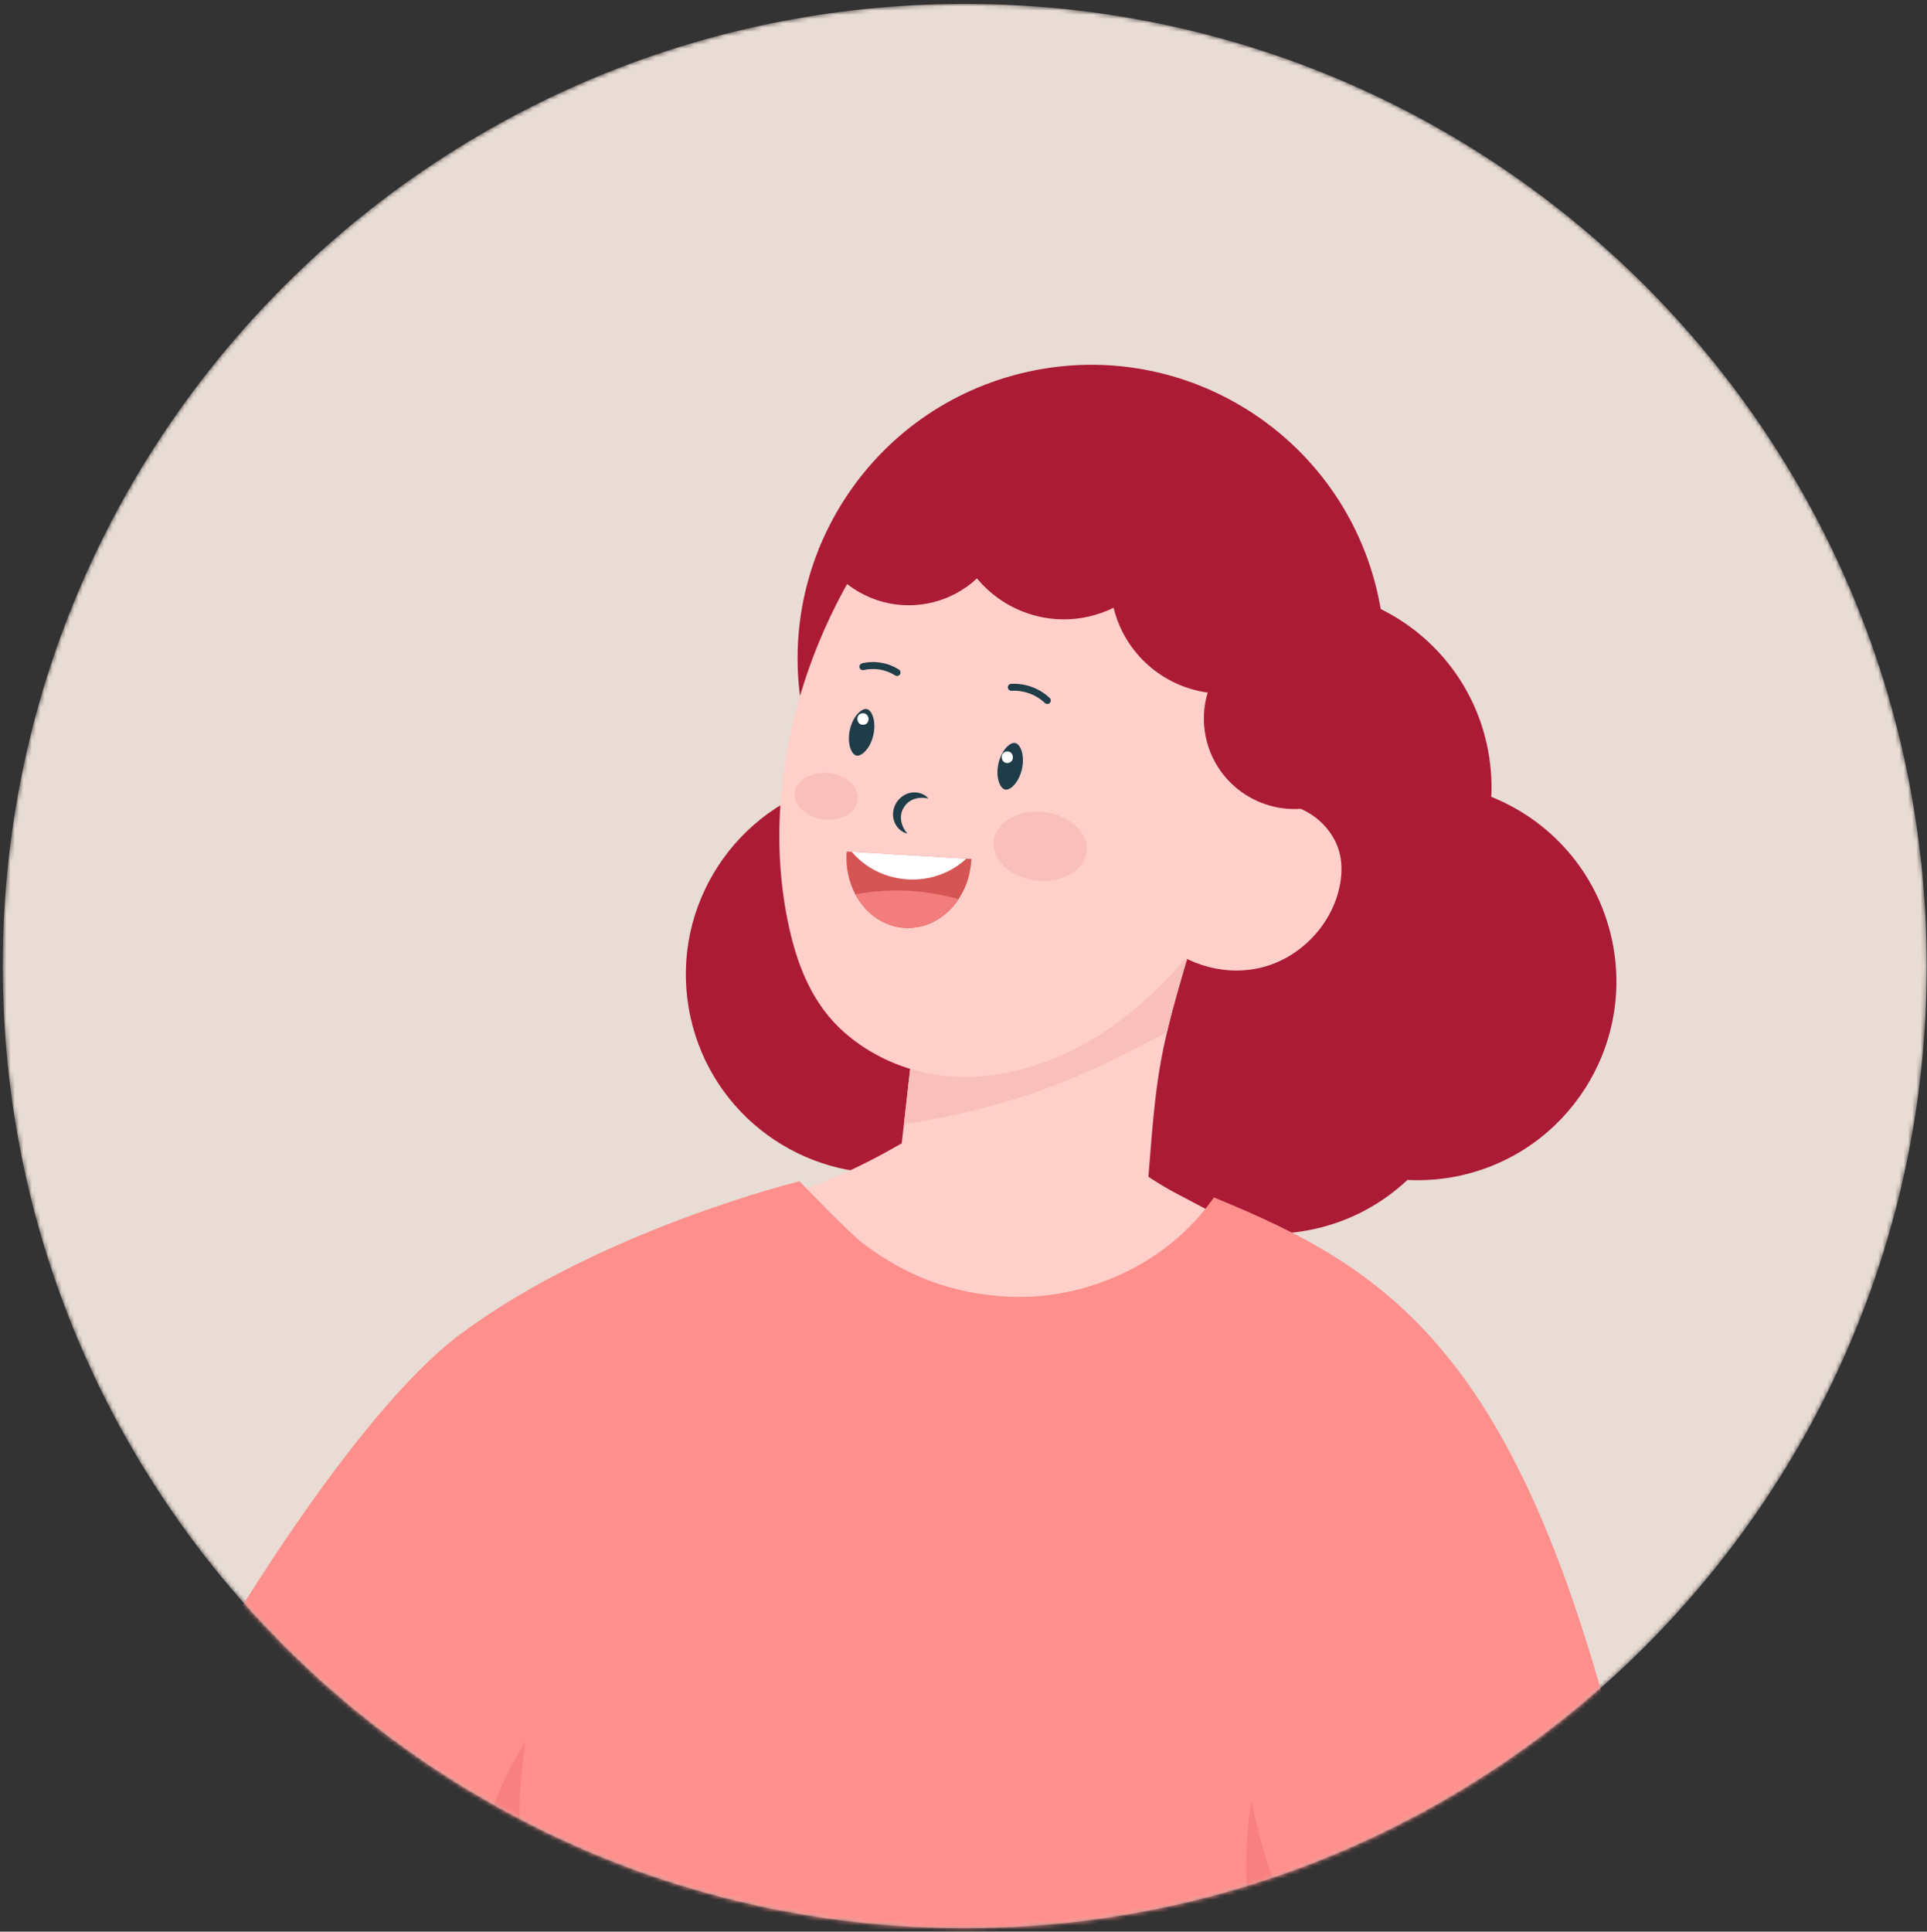 <svg width="454" height="455" viewBox="0 0 454 455" fill="none" xmlns="http://www.w3.org/2000/svg">
<rect x="0" y="0" width="454" height="455" fill="#333333" stroke="none"/>
<mask id="mask0_1370_997" style="mask-type:luminance" maskUnits="userSpaceOnUse" x="0" y="0" width="454" height="455">
<path d="M227.291 454.218C352.467 454.218 453.943 352.742 453.943 227.566C453.943 102.39 352.467 0.914 227.291 0.914C102.115 0.914 0.639 102.39 0.639 227.566C0.639 352.742 102.115 454.218 227.291 454.218Z" fill="white"/>
</mask>
<g mask="url(#mask0_1370_997)">
<path d="M227.291 454.218C352.467 454.218 453.943 352.742 453.943 227.566C453.943 102.39 352.467 0.914 227.291 0.914C102.115 0.914 0.639 102.39 0.639 227.566C0.639 352.742 102.115 454.218 227.291 454.218Z" fill="#E8DCD4"/>
</g>
<mask id="mask1_1370_997" style="mask-type:luminance" maskUnits="userSpaceOnUse" x="0" y="0" width="454" height="455">
<path d="M227.291 454.218C352.467 454.218 453.943 352.742 453.943 227.566C453.943 102.39 352.467 0.914 227.291 0.914C102.115 0.914 0.639 102.39 0.639 227.566C0.639 352.742 102.115 454.218 227.291 454.218Z" fill="white"/>
</mask>
<g mask="url(#mask1_1370_997)">
<path d="M-247.755 642.544C-236.713 633.315 -225.663 624.088 -214.611 614.855C-204.017 606.001 -194.832 598.403 -183.163 590.969C-178.37 587.919 -171.965 583.997 -166.871 581.145C-140.568 563.992 -114.265 546.839 -87.962 529.686C-71.321 518.834 -54.681 507.982 -38.04 497.13C-27.11 490.002 -16.147 482.85 -6.196 474.41C6.136 463.95 76.81 358.509 84.426 349.35C89.004 355.275 118.227 379.582 124.658 427.746C99.517 450.968 41.142 513.881 12.28 532.198C-39.281 564.919 -98.137 580.848 -153.278 607.099C-155.274 608.049 -157.31 613.036 -158.497 614.98C-162.346 621.285 -165.302 628.057 -169.589 634.096C-173.922 640.2 -178.919 645.834 -184.468 650.858C-186.981 653.133 -191.082 654.253 -192.596 650.176C-192.77 649.877 -192.908 649.552 -193.002 649.167C-194.211 644.617 -191.998 640.475 -189.719 636.689C-187.13 632.367 -185.09 628.048 -184.83 622.943C-184.764 621.561 -185.088 620.051 -186.157 619.172C-186.801 618.634 -187.654 618.409 -188.484 618.259C-191.29 617.789 -193.871 618.295 -196.293 619.331C-197.567 619.869 -198.801 620.556 -199.993 621.327C-201.137 622.047 -202.242 622.841 -203.329 623.652C-204.685 624.659 -206.004 625.69 -207.316 626.636C-207.585 626.832 -207.85 627.021 -208.113 627.203C-208.353 627.371 -208.603 627.543 -208.842 627.711C-210.411 628.809 -211.977 629.899 -213.553 630.994C-216.405 632.992 -219.262 634.98 -222.121 636.976C-224.611 638.715 -227.107 640.451 -229.597 642.19C-233.957 645.224 -238.741 648.685 -244.106 649.604C-248.126 650.293 -251.395 645.588 -247.755 642.544Z" fill="#FFCFCA"/>
<path d="M194.61 184.82C192.414 180.188 190.7 175.239 189.549 170.02C181.319 132.71 204.893 95.791 242.204 87.561C279.515 79.331 316.433 102.905 324.663 140.216C324.901 141.297 325.11 142.377 325.296 143.457C337.589 149.532 347.12 160.918 350.303 175.35C351.219 179.503 351.542 183.646 351.348 187.7C365.249 193.262 376.248 205.377 379.716 221.101C385.286 246.352 369.331 271.337 344.081 276.906C339.88 277.833 335.688 278.151 331.59 277.942C325.652 283.521 318.185 287.627 309.651 289.51C299.215 291.812 288.829 290.429 279.836 286.241C274.439 290.526 268.012 293.685 260.83 295.27C241.711 299.487 222.751 291.358 212.25 276.203C189.246 278.126 167.796 262.799 162.687 239.635C157.393 215.646 171.534 191.911 194.61 184.82Z" fill="#AC1B35"/>
<path d="M276.73 280.902C270.393 277.535 264.808 272.924 258.41 269.694C257.862 269.594 257.307 269.509 256.734 269.462C246.579 268.625 236.465 267.127 226.28 266.561C223.121 266.385 219.912 266.41 216.76 266.805C206.411 272.964 195.783 278.625 184.244 281.48C179.551 282.641 173.739 283.906 167.718 284.525C163.321 286.495 161.03 289.804 163.348 295.85C165.579 301.668 169.853 306.915 174.098 311.52C175.395 312.927 176.756 314.28 178.173 315.576C197.536 333.27 231.877 342.53 256.909 331.03C269.811 325.103 280.691 315.057 288.728 303.976C291.245 300.505 293.051 296.639 294.957 292.845C295.106 292.548 295.429 291.829 295.852 290.916C289.449 287.633 283.084 284.278 276.73 280.902Z" fill="#FFCFCA"/>
<path d="M210.395 287.391C213.944 290.141 218.48 291.165 222.86 292.107C228.139 293.255 233.431 294.401 238.817 294.767C249.316 295.482 259.204 292.795 269.483 290.547C269.967 284.5 270.464 278.452 270.948 272.405C271.556 264.843 272.176 257.266 273.537 249.8C273.959 247.513 274.436 245.234 274.983 242.977C276.303 237.344 277.942 231.792 279.579 226.227C280.925 221.663 282.27 217.085 283.617 212.521C280.649 214.829 277.938 215.908 274.448 217.368C259.742 223.516 244.81 229.102 229.807 234.49C225.287 236.108 220.727 237.729 215.97 238.351L212.97 264.76L210.395 287.391Z" fill="#FFCFCA"/>
<path d="M212.968 264.761C229.443 262.388 245.563 257.674 260.528 250.46C265.287 248.17 270.233 245.701 274.981 242.979C276.301 237.346 277.94 231.794 279.577 226.229C280.923 221.665 282.268 217.087 283.615 212.523C280.647 214.831 277.936 215.91 274.446 217.37C259.74 223.518 244.808 229.103 229.805 234.491C225.285 236.109 220.725 237.731 215.968 238.353L212.968 264.761Z" fill="#F9BFBB"/>
<path d="M186.049 219.077C188.139 228.209 191.711 236.794 198.843 243.116C205.169 248.721 213.308 252.296 221.689 253.31C230.965 254.43 240.351 252.684 249.001 249.042C253.306 247.229 257.434 244.948 261.266 242.313C267.967 237.708 273.891 232.074 279.206 225.946C287.841 215.97 295.421 204.231 300.298 191.62C305.838 177.366 307.938 161.994 304.263 146.835C302.781 140.655 300.254 134.739 296.827 129.378C282.39 106.756 252.536 98.327 228.382 110.058C215.8 116.176 205.415 126.776 198.783 139.011C196.679 142.888 194.755 146.908 193.05 151.028C184.197 172.371 180.909 196.576 186.049 219.077Z" fill="#FFCFCA"/>
<path d="M273.242 221.363C279.657 227.627 289.505 230.161 298.124 227.656C305.405 225.545 311.531 219.89 314.373 212.883C314.886 211.61 315.29 210.3 315.584 208.94C316.089 206.573 316.226 204.111 315.785 201.734C314.665 195.867 309.687 191.029 303.875 189.676C298.05 188.323 291.658 190.325 287.346 194.462L281.924 204.808L273.242 221.363Z" fill="#FFCFCA"/>
<path d="M203.179 120.823C205.565 118.926 207.965 117.044 210.419 115.234C210.723 115.01 211.047 114.796 211.365 114.575C211.475 114.499 211.593 114.415 211.712 114.327C211.725 114.318 211.738 114.309 211.75 114.3C212.927 113.528 214.098 112.749 215.3 112.015C217.752 110.519 220.281 109.14 222.907 107.973C223.358 107.773 223.98 107.613 224.472 107.375C225.42 107.108 226.368 106.858 227.328 106.637C230.877 100.126 237.113 95.124 244.923 93.401C251.778 91.889 258.596 93.18 264.191 96.501C266.515 94.943 269.16 93.779 272.058 93.14C284.495 90.397 296.801 98.255 299.544 110.692C299.717 111.477 299.847 112.261 299.938 113.042C306.883 116.495 312.264 122.94 314.065 131.103C315.459 137.422 314.473 143.711 311.709 149.038C318.57 151.34 324.088 157.079 325.761 164.66C328.297 176.155 321.034 187.528 309.539 190.064C298.044 192.6 286.671 185.337 284.135 173.842C283.324 170.166 283.52 166.503 284.531 163.137C274.026 161.698 265.018 154.002 262.356 143.162C260.488 144.078 258.485 144.794 256.362 145.262C246.303 147.481 236.325 143.672 230.178 136.249C227.195 139.026 223.458 141.07 219.191 142.011C208.294 144.415 197.501 138.868 192.848 129.24C196.265 126.404 199.7 123.589 203.179 120.823Z" fill="#AC1B35"/>
<path d="M180.713 302.887C180.767 302.877 180.822 302.868 180.876 302.859C180.032 303.097 179.178 303.313 178.32 303.518C178.877 303.34 180.054 303.005 180.713 302.887Z" fill="#FFCFCA"/>
<path d="M236.901 185.992C238.184 186.14 240.087 184.181 240.766 181.132C241.125 179.526 241.068 177.893 240.611 176.653C240.453 176.224 240 175.207 239.22 175.029C239.179 175.02 239.14 175.013 239.099 175.008C237.816 174.86 235.913 176.819 235.233 179.868C234.875 181.474 234.932 183.107 235.389 184.347C235.547 184.776 236 185.792 236.78 185.971C236.821 185.98 236.86 185.987 236.901 185.992Z" fill="#1F3C49"/>
<path d="M201.885 177.993C203.019 178.122 205.042 176.335 205.763 173.126C206.127 171.514 206.069 169.875 205.607 168.632C205.273 167.734 204.772 167.149 204.232 167.026C204.193 167.017 204.154 167.01 204.115 167.007C202.981 166.877 200.958 168.667 200.236 171.874C199.874 173.487 199.931 175.125 200.392 176.368C200.726 177.266 201.228 177.851 201.768 177.973C201.807 177.983 201.846 177.99 201.885 177.993Z" fill="#1F3C49"/>
<path d="M218.751 188.105C217.895 187.038 216.368 186.509 214.885 186.686C213.377 186.841 211.935 187.821 211.159 189.143C210.349 190.444 210.153 192.178 210.719 193.585C211.253 194.981 212.434 196.086 213.779 196.343C212.892 195.334 212.427 194.23 212.291 193.158C212.155 192.092 212.408 191.094 212.933 190.213C213.466 189.337 214.231 188.646 215.239 188.27C216.251 187.889 217.446 187.787 218.751 188.105Z" fill="#1F3C49"/>
<path d="M246.729 165.821C246.948 165.825 247.169 165.74 247.333 165.569C247.645 165.243 247.634 164.726 247.307 164.413C244.915 162.124 241.514 160.885 238.21 161.085C237.759 161.113 237.417 161.501 237.445 161.952C237.473 162.403 237.86 162.744 238.312 162.717C241.174 162.533 244.109 163.615 246.177 165.594C246.333 165.742 246.531 165.817 246.729 165.821Z" fill="#1F3C49"/>
<path d="M211.57 159.193C211.752 159.14 211.917 159.023 212.028 158.852C212.273 158.473 212.164 157.967 211.785 157.722C209.266 156.096 206.023 155.546 203.109 156.249C202.683 156.357 202.401 156.796 202.506 157.236C202.612 157.675 203.054 157.945 203.493 157.839C205.98 157.239 208.748 157.708 210.898 159.096C211.105 159.228 211.35 159.257 211.57 159.193Z" fill="#1F3C49"/>
<path d="M237.127 177.016C238.863 176.768 239.251 179.465 237.513 179.713C235.776 179.961 235.388 177.264 237.127 177.016Z" fill="white"/>
<path d="M203.126 168.016C204.862 167.768 205.25 170.465 203.512 170.714C201.776 170.961 201.387 168.264 203.126 168.016Z" fill="white"/>
<path d="M199.459 200.955C199.246 204.505 200.02 207.843 201.514 210.652C203.905 215.161 208.149 218.265 213.144 218.565C218.261 218.872 222.944 216.164 225.835 211.8C227.544 209.249 228.632 206.129 228.837 202.717C228.844 202.595 228.835 202.471 228.843 202.341L199.498 200.58C199.49 200.711 199.466 200.833 199.459 200.955Z" fill="#D55454"/>
<path d="M200.689 200.652C203.768 204.334 208.46 206.818 213.829 207.141C219.199 207.463 224.153 205.558 227.651 202.27L200.689 200.652Z" fill="white"/>
<path d="M201.514 210.651C203.905 215.16 208.149 218.264 213.144 218.564C218.261 218.871 222.944 216.163 225.835 211.799C220.891 210.397 215.74 209.703 210.601 209.763C207.552 209.802 204.512 210.102 201.514 210.651Z" fill="#F37C7C"/>
<path d="M234.124 198.088C233.609 202.541 238.092 206.719 244.139 207.418C250.185 208.118 255.505 205.075 256.02 200.622C256.535 196.169 252.052 191.991 246.005 191.292C239.958 190.592 234.639 193.634 234.124 198.088Z" fill="#F9BFBB"/>
<path d="M187.27 186.71C186.922 189.717 189.95 192.538 194.033 193.011C198.116 193.484 201.708 191.429 202.056 188.421C202.404 185.414 199.376 182.593 195.293 182.12C191.21 181.648 187.618 183.702 187.27 186.71Z" fill="#F9BFBB"/>
<path d="M369.522 759.848C369.283 748.901 365.541 723.239 367.189 703.717C374.095 652.72 401.712 567.737 400.263 530.9C398.868 495.426 384.129 461.973 375.39 427.565C370.47 408.194 367.127 388.365 360.394 369.547C358.62 364.589 356.601 359.715 354.276 354.989C346.866 339.922 336.514 328.165 323.275 317.914C312.28 309.401 300.074 302.45 287.129 297.369L279.933 349.668C280.056 349.603 280.181 349.543 280.303 349.478C277.879 364.551 283.452 379.645 289.085 393.835C305.187 434.395 322.595 474.436 341.273 513.876C344.307 520.284 347.413 526.793 348.486 533.801C349.326 539.282 348.89 544.868 348.452 550.395C344.317 602.602 340.977 647.139 339.255 699.873C337.765 703.936 332.131 716.108 329.6 724.643C328.081 729.763 326.568 734.899 325.623 740.161C324.147 748.417 325.921 756.781 325.951 765.126C325.955 766.874 325.925 768.649 326.323 770.348C328.187 778.289 336.52 774.328 338.809 768.896C339.021 768.388 339.204 767.859 339.339 767.34C339.525 766.678 339.65 765.999 339.737 765.315C340.057 762.813 339.84 760.198 339.79 757.693C339.762 755.823 339.785 753.937 340.211 752.106C340.565 750.566 340.786 748.445 342.515 747.83C344.111 747.259 346.414 748.05 347.75 748.914C349.338 749.955 350.427 751.52 351.231 753.259C351.396 753.614 351.552 753.967 351.692 754.334C352.075 755.288 352.395 756.289 352.69 757.254C353.756 760.769 354.596 764.316 355.583 767.835C356.95 772.727 357.623 777.485 356.662 782.515C355.674 787.629 353.581 792.44 351.773 797.307C349.837 802.527 346.921 809.526 349.773 814.884C351.085 817.357 354.632 817.268 356.422 815.404C357.41 814.37 357.97 813 358.509 811.675C361.97 803.185 365.588 794.757 367.805 785.828C369.897 777.412 369.688 768.465 369.522 759.848Z" fill="#FFCFCA"/>
<path d="M383.519 422.605C352.036 446.382 335.506 459.287 313.255 468.853C313.241 468.895 313.227 468.936 313.213 468.978C311.162 475.211 309.065 481.667 306.952 488.271C306.376 490.07 305.794 491.894 305.211 493.718C302.776 501.355 300.335 509.172 297.913 517.061C267.905 526.229 152.962 544.659 137.882 546.672C136.351 538.362 134.862 530.361 133.373 521.443C130.074 501.741 126.769 477.603 122.993 435.961C122.919 436.112 122.837 436.272 122.757 436.448C121.362 439.314 118.564 445.349 113.777 455.091C113.15 456.377 112.485 457.73 111.782 459.151C98.121 446.869 49.229 391.252 49.229 391.252C49.229 391.252 82.297 333.678 108.618 314.145C141.5 289.745 188.372 278.248 188.372 278.248C188.372 278.248 199.841 290.262 203.313 292.886C213.429 300.543 224.083 304.602 236.749 305.395C255.387 306.566 275.033 297.908 285.996 282.065C328.672 299.446 359.233 319.925 383.519 422.605Z" fill="#FE8F8C"/>
<path d="M113.776 455.092C118.563 445.349 121.361 439.314 122.756 436.449C121.986 427.665 122.373 418.778 123.908 410.068C118.534 418.622 114.572 428.035 113.227 437.84C112.443 443.571 112.583 449.441 113.776 455.092Z" fill="#F98080"/>
<path d="M313.213 468.977C311.162 475.21 309.065 481.666 306.952 488.27C295.467 469.347 291.242 446.215 294.873 424.287C297.89 440.213 304.172 455.516 313.213 468.977Z" fill="#F98080"/>
</g>
</svg>
